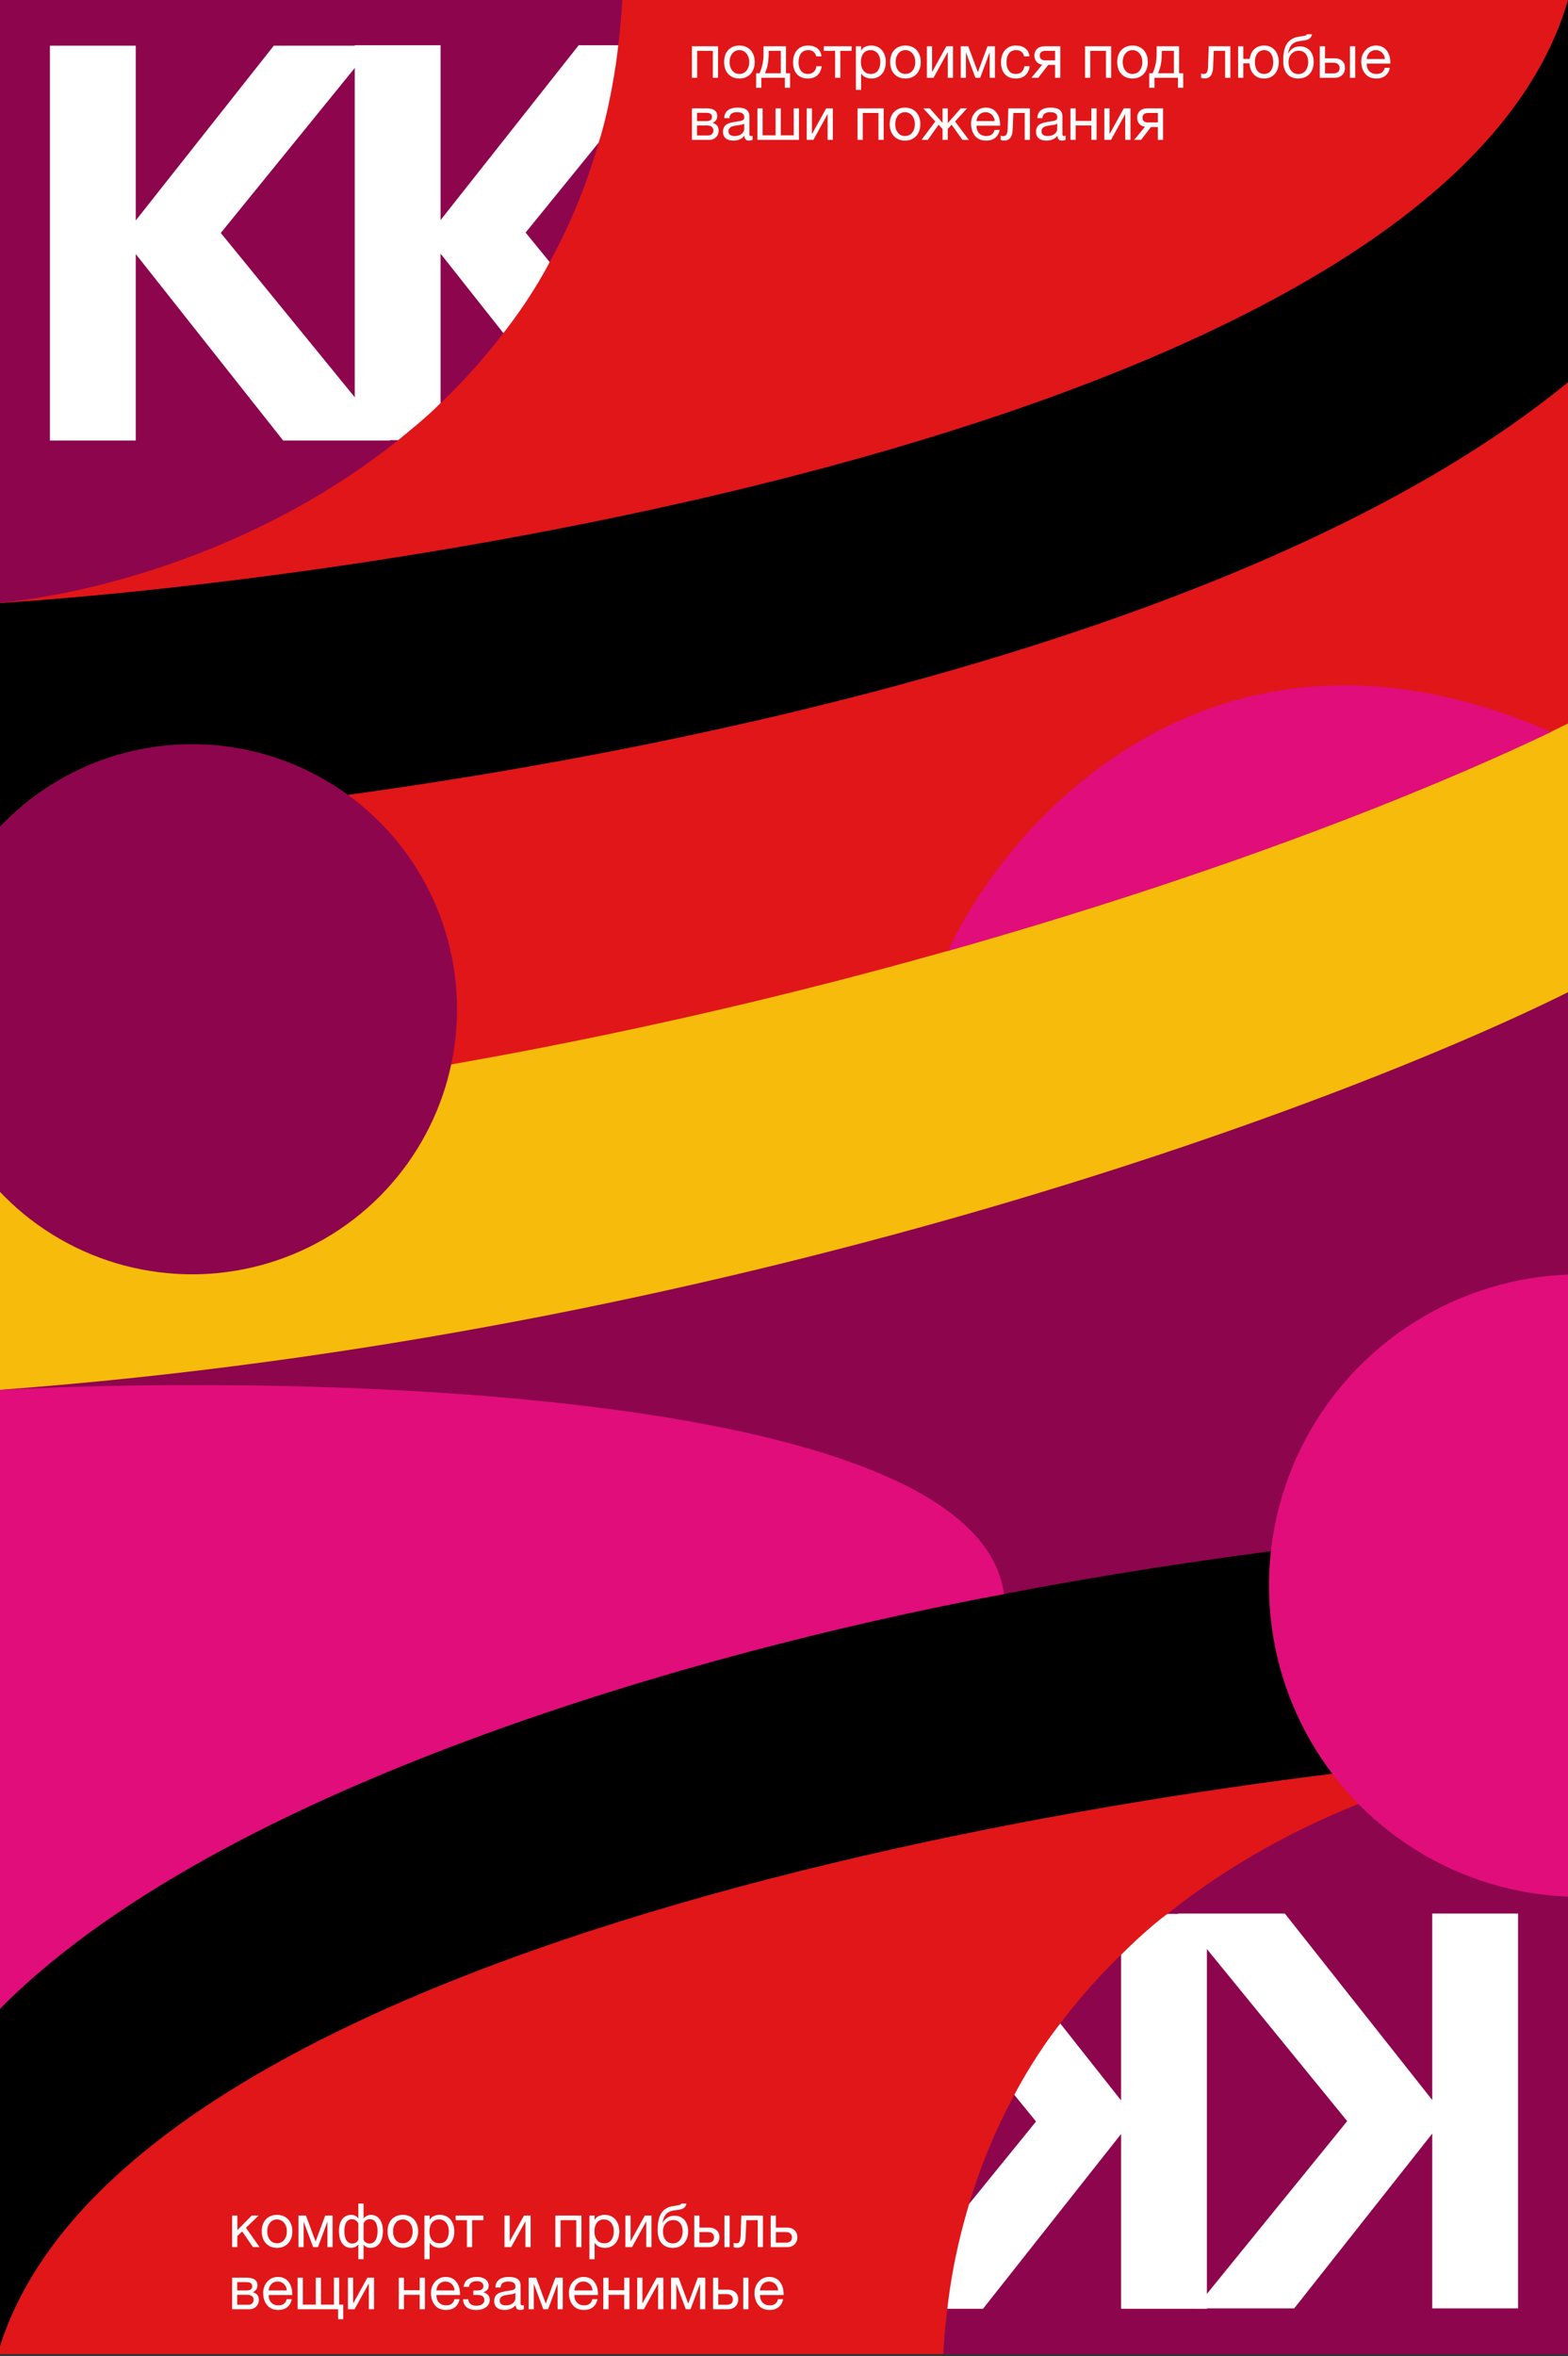 <svg width="480" height="721" viewBox="0 0 480 721" fill="none" xmlns="http://www.w3.org/2000/svg">
<rect x="0" y="0" width="480" height="721" fill="#333333" stroke="none"/>
<g clip-path="url(#clip0_102_23548)">
<rect x="-0.001" width="480" height="720.37" fill="black"/>
<path d="M479.999 0C444.278 123.832 145.115 174.635 -0.001 184.558V0H479.999Z" fill="#E11619"/>
<path d="M-0.747 720.371C34.974 596.538 334.137 545.735 479.253 535.813V720.371H-0.747Z" fill="#E11619"/>
<path d="M190.512 0C182.772 133.656 59.783 178.729 -0.744 184.558V0H190.512Z" fill="#8D054D"/>
<path d="M288.744 720.371C296.484 586.715 419.473 541.642 480 535.813V720.371H288.744Z" fill="#8D054D"/>
<path d="M483.72 113.861C369.115 211.498 113.487 247.814 -0.001 253.767V614.697C97.934 510.809 363.286 471.689 483.72 465.116V113.861Z" fill="#E11619"/>
<path d="M479.999 465.487C177.859 485.729 34.108 573.394 -0.001 614.696V343.069C220.65 326.697 409.673 256.372 479.999 221.395V465.487Z" fill="#F7BB0B"/>
<path d="M479.999 465.487C186.046 487.069 34.108 573.394 -0.001 614.696V425.301C220.65 408.929 409.673 338.604 479.999 303.627V465.487Z" fill="#8D054D"/>
<path d="M307.348 487.813C299.013 425.599 98.976 420.217 -0.001 425.302V614.697C72.632 541.469 235.534 500.836 307.348 487.813Z" fill="#E10D7B"/>
<path d="M290.229 290.977C309.206 250.046 372.685 179.349 474.788 224C445.02 238.14 384.741 264.186 290.229 290.977Z" fill="#E10D7B"/>
<path d="M67.585 71.289L119.409 134.814H86.69L41.553 77.737V134.814H15.283V13.972H41.553V67.468L83.825 13.972H114.154L67.585 71.289Z" fill="white"/>
<path d="M412.414 649.082L360.591 585.556H393.309L438.445 642.633V585.556H464.716L464.716 706.398H438.445L438.445 652.903L396.175 706.398H365.845L412.414 649.082Z" fill="white"/>
<path fill-rule="evenodd" clip-rule="evenodd" d="M310.511 641.053C312.556 637.022 318.138 627.347 324.573 619.211L343.188 642.751V598.175C350.138 591.254 355.719 586.789 357.371 585.673H369.458V706.515H343.188V653.02L300.917 706.515H289.992C291.719 691.347 295.068 679.812 296.673 674.41L317.157 649.199L310.511 641.053Z" fill="white"/>
<path fill-rule="evenodd" clip-rule="evenodd" d="M168.264 80.198C163.721 88.93 158.14 96.744 154.098 101.936L134.869 77.62V123.36C130.233 128 125.023 132.093 121.896 134.698H113.489H108.599V13.855H134.869V67.351L177.14 13.855H189.262C188.651 20.093 186.419 33.861 183.26 43.653L160.9 71.172L168.264 80.198Z" fill="white"/>
<path d="M219.808 23.809H218.222V15.56H213.407V23.809H211.82V14.16H219.808V23.809ZM226.352 13.936C227.323 13.936 228.156 14.154 228.853 14.589C229.562 15.012 230.103 15.61 230.477 16.381C230.85 17.14 231.036 18.011 231.036 18.994C231.036 19.977 230.844 20.854 230.458 21.625C230.072 22.384 229.525 22.975 228.816 23.398C228.106 23.821 227.285 24.032 226.352 24.032C225.419 24.032 224.598 23.827 223.889 23.417C223.192 23.006 222.645 22.421 222.246 21.662C221.861 20.891 221.668 20.002 221.668 18.994C221.668 17.974 221.855 17.084 222.228 16.325C222.613 15.566 223.155 14.981 223.851 14.571C224.561 14.148 225.394 13.936 226.352 13.936ZM223.348 18.994C223.348 19.715 223.472 20.35 223.721 20.897C223.982 21.445 224.337 21.874 224.785 22.185C225.245 22.484 225.767 22.633 226.352 22.633C226.924 22.633 227.441 22.484 227.901 22.185C228.361 21.874 228.716 21.445 228.965 20.897C229.226 20.35 229.357 19.715 229.357 18.994C229.357 18.272 229.226 17.637 228.965 17.09C228.704 16.53 228.343 16.101 227.882 15.802C227.435 15.491 226.918 15.336 226.334 15.336C225.774 15.336 225.264 15.485 224.803 15.784C224.355 16.082 224.001 16.512 223.739 17.071C223.478 17.619 223.348 18.26 223.348 18.994ZM240.604 22.409H241.854V26.869H240.268V23.809H233.064V26.869H231.478V22.409H232.523C232.946 21.439 233.251 20.493 233.437 19.572C233.636 18.639 233.736 17.656 233.736 16.623V14.16H240.604V22.409ZM239.017 15.56H235.303V16.213C235.303 17.183 235.26 18.029 235.173 18.751C235.086 19.46 234.961 20.095 234.8 20.655C234.638 21.215 234.426 21.799 234.165 22.409H239.017V15.56ZM247.326 13.936C248.508 13.936 249.466 14.222 250.2 14.795C250.934 15.354 251.363 16.176 251.488 17.258H249.846C249.721 16.636 249.447 16.163 249.024 15.84C248.614 15.504 248.091 15.336 247.457 15.336C246.486 15.336 245.74 15.665 245.217 16.325C244.707 16.972 244.452 17.899 244.452 19.106C244.452 19.802 244.564 20.418 244.788 20.953C245.012 21.488 245.335 21.905 245.758 22.204C246.194 22.49 246.698 22.633 247.27 22.633C248.029 22.633 248.633 22.428 249.08 22.017C249.541 21.606 249.821 21.028 249.92 20.281H251.544C251.37 21.488 250.916 22.415 250.182 23.062C249.447 23.709 248.483 24.032 247.289 24.032C246.356 24.032 245.547 23.834 244.863 23.435C244.191 23.037 243.675 22.471 243.314 21.737C242.953 20.991 242.773 20.113 242.773 19.106C242.773 18.061 242.953 17.152 243.314 16.381C243.687 15.597 244.216 14.994 244.9 14.571C245.584 14.148 246.393 13.936 247.326 13.936ZM260.691 15.56H257.238V23.809H255.652V15.56H252.199V14.16H260.691V15.56ZM266.716 13.936C267.637 13.936 268.427 14.154 269.087 14.589C269.758 15.012 270.269 15.61 270.617 16.381C270.978 17.14 271.158 18.017 271.158 19.012C271.158 19.995 270.978 20.866 270.617 21.625C270.269 22.384 269.758 22.975 269.087 23.398C268.427 23.821 267.65 24.032 266.754 24.032C266.119 24.032 265.522 23.908 264.962 23.659C264.402 23.398 263.961 23.018 263.637 22.521H263.6V27.504H262.014V14.16H263.6V15.466H263.637C263.886 14.969 264.278 14.589 264.813 14.328C265.348 14.067 265.982 13.936 266.716 13.936ZM263.544 18.975C263.544 19.709 263.662 20.356 263.898 20.916C264.147 21.463 264.496 21.886 264.944 22.185C265.404 22.484 265.951 22.633 266.586 22.633C267.195 22.633 267.712 22.49 268.135 22.204C268.57 21.905 268.9 21.476 269.124 20.916C269.36 20.356 269.478 19.684 269.478 18.9C269.478 18.216 269.354 17.606 269.105 17.071C268.869 16.524 268.52 16.101 268.06 15.802C267.612 15.491 267.083 15.336 266.474 15.336C265.852 15.336 265.317 15.491 264.869 15.802C264.433 16.113 264.104 16.543 263.88 17.09C263.656 17.637 263.544 18.266 263.544 18.975ZM277.182 13.936C278.152 13.936 278.986 14.154 279.683 14.589C280.392 15.012 280.933 15.61 281.306 16.381C281.68 17.14 281.866 18.011 281.866 18.994C281.866 19.977 281.673 20.854 281.288 21.625C280.902 22.384 280.354 22.975 279.645 23.398C278.936 23.821 278.115 24.032 277.182 24.032C276.249 24.032 275.428 23.827 274.718 23.417C274.022 23.006 273.474 22.421 273.076 21.662C272.69 20.891 272.498 20.002 272.498 18.994C272.498 17.974 272.684 17.084 273.057 16.325C273.443 15.566 273.984 14.981 274.681 14.571C275.39 14.148 276.224 13.936 277.182 13.936ZM274.177 18.994C274.177 19.715 274.302 20.35 274.55 20.897C274.812 21.445 275.166 21.874 275.614 22.185C276.075 22.484 276.597 22.633 277.182 22.633C277.754 22.633 278.27 22.484 278.731 22.185C279.191 21.874 279.546 21.445 279.795 20.897C280.056 20.35 280.187 19.715 280.187 18.994C280.187 18.272 280.056 17.637 279.795 17.09C279.533 16.53 279.173 16.101 278.712 15.802C278.264 15.491 277.748 15.336 277.163 15.336C276.603 15.336 276.093 15.485 275.633 15.784C275.185 16.082 274.83 16.512 274.569 17.071C274.308 17.619 274.177 18.26 274.177 18.994ZM285.323 21.998H285.36L289.69 14.16H291.724V23.809H290.138V15.97H290.1L285.771 23.809H283.736V14.16H285.323V21.998ZM299.332 22.036H299.369L302.299 14.16H304.558V23.809H302.971V16.157H302.915L300.06 23.809H298.604L295.749 16.157H295.693V23.809H294.107V14.16H296.402L299.332 22.036ZM310.986 13.936C312.168 13.936 313.126 14.222 313.86 14.795C314.594 15.354 315.024 16.176 315.148 17.258H313.506C313.381 16.636 313.108 16.163 312.685 15.84C312.274 15.504 311.751 15.336 311.117 15.336C310.146 15.336 309.4 15.665 308.877 16.325C308.367 16.972 308.112 17.899 308.112 19.106C308.112 19.802 308.224 20.418 308.448 20.953C308.672 21.488 308.996 21.905 309.419 22.204C309.854 22.49 310.358 22.633 310.93 22.633C311.689 22.633 312.293 22.428 312.741 22.017C313.201 21.606 313.481 21.028 313.58 20.281H315.204C315.03 21.488 314.576 22.415 313.842 23.062C313.108 23.709 312.143 24.032 310.949 24.032C310.016 24.032 309.207 23.834 308.523 23.435C307.851 23.037 307.335 22.471 306.974 21.737C306.613 20.991 306.433 20.113 306.433 19.106C306.433 18.061 306.613 17.152 306.974 16.381C307.347 15.597 307.876 14.994 308.56 14.571C309.244 14.148 310.053 13.936 310.986 13.936ZM324.575 23.809H322.988V19.871H320.879L317.837 23.809H315.729L319.032 19.815C318.298 19.69 317.719 19.379 317.296 18.882C316.873 18.384 316.662 17.762 316.662 17.015C316.662 16.431 316.786 15.927 317.035 15.504C317.296 15.068 317.657 14.739 318.117 14.515C318.59 14.278 319.144 14.16 319.778 14.16H324.575V23.809ZM318.285 17.015C318.285 17.488 318.428 17.849 318.715 18.098C319.013 18.347 319.436 18.471 319.984 18.471H322.988V15.56H319.909C319.424 15.56 319.032 15.684 318.733 15.933C318.435 16.182 318.285 16.543 318.285 17.015ZM340.148 23.809H338.562V15.56H333.747V23.809H332.16V14.16H340.148V23.809ZM346.692 13.936C347.663 13.936 348.496 14.154 349.193 14.589C349.902 15.012 350.443 15.61 350.817 16.381C351.19 17.14 351.377 18.011 351.377 18.994C351.377 19.977 351.184 20.854 350.798 21.625C350.412 22.384 349.865 22.975 349.156 23.398C348.447 23.821 347.625 24.032 346.692 24.032C345.759 24.032 344.938 23.827 344.229 23.417C343.532 23.006 342.985 22.421 342.587 21.662C342.201 20.891 342.008 20.002 342.008 18.994C342.008 17.974 342.195 17.084 342.568 16.325C342.954 15.566 343.495 14.981 344.191 14.571C344.901 14.148 345.734 13.936 346.692 13.936ZM343.688 18.994C343.688 19.715 343.812 20.35 344.061 20.897C344.322 21.445 344.677 21.874 345.125 22.185C345.585 22.484 346.107 22.633 346.692 22.633C347.265 22.633 347.781 22.484 348.241 22.185C348.702 21.874 349.056 21.445 349.305 20.897C349.566 20.35 349.697 19.715 349.697 18.994C349.697 18.272 349.566 17.637 349.305 17.09C349.044 16.53 348.683 16.101 348.223 15.802C347.775 15.491 347.258 15.336 346.674 15.336C346.114 15.336 345.604 15.485 345.143 15.784C344.695 16.082 344.341 16.512 344.08 17.071C343.818 17.619 343.688 18.26 343.688 18.994ZM360.944 22.409H362.194V26.869H360.608V23.809H353.404V26.869H351.818V22.409H352.863C353.286 21.439 353.591 20.493 353.777 19.572C353.976 18.639 354.076 17.656 354.076 16.623V14.16H360.944V22.409ZM359.357 15.56H355.644V16.213C355.644 17.183 355.6 18.029 355.513 18.751C355.426 19.46 355.301 20.095 355.14 20.655C354.978 21.215 354.766 21.799 354.505 22.409H359.357V15.56ZM376.63 23.809H375.044V15.56H371.554L371.349 20.655C371.311 21.762 371.069 22.602 370.621 23.174C370.185 23.734 369.57 24.014 368.773 24.014C368.574 24.014 368.388 23.995 368.213 23.958C368.052 23.933 367.871 23.883 367.672 23.809V22.502C367.933 22.602 368.201 22.651 368.475 22.651C368.773 22.651 369.016 22.583 369.203 22.446C369.389 22.297 369.532 22.061 369.632 21.737C369.731 21.401 369.793 20.959 369.818 20.412L370.024 14.16H376.63V23.809ZM386.967 13.936C387.888 13.936 388.684 14.148 389.356 14.571C390.028 14.994 390.544 15.591 390.905 16.362C391.266 17.121 391.446 17.998 391.446 18.994C391.446 19.989 391.26 20.872 390.886 21.644C390.526 22.403 390.003 22.994 389.319 23.417C388.647 23.827 387.863 24.032 386.967 24.032C386.121 24.032 385.375 23.852 384.728 23.491C384.081 23.118 383.564 22.583 383.179 21.886C382.793 21.19 382.569 20.356 382.507 19.386H380.603V23.809H379.017V14.16H380.603V18.023H382.563C382.675 17.177 382.924 16.449 383.309 15.84C383.695 15.23 384.199 14.764 384.821 14.44C385.443 14.104 386.159 13.936 386.967 13.936ZM384.149 18.994C384.149 19.728 384.261 20.369 384.485 20.916C384.709 21.463 385.033 21.886 385.456 22.185C385.891 22.484 386.395 22.633 386.967 22.633C387.54 22.633 388.037 22.49 388.46 22.204C388.883 21.905 389.207 21.482 389.431 20.935C389.655 20.387 389.767 19.74 389.767 18.994C389.767 18.235 389.648 17.582 389.412 17.034C389.188 16.474 388.865 16.051 388.442 15.765C388.019 15.479 387.521 15.336 386.949 15.336C386.401 15.336 385.916 15.485 385.493 15.784C385.07 16.07 384.74 16.493 384.504 17.053C384.267 17.6 384.149 18.247 384.149 18.994ZM401.629 10.484C401.517 11.081 401.243 11.535 400.808 11.846C400.347 12.169 399.526 12.387 398.344 12.499C397.15 12.611 396.236 12.947 395.601 13.507C394.979 14.079 394.537 15.031 394.276 16.362H394.332C394.718 15.665 395.222 15.13 395.844 14.757C396.478 14.384 397.187 14.197 397.971 14.197C398.805 14.197 399.539 14.39 400.173 14.776C400.808 15.162 401.293 15.715 401.629 16.437C401.977 17.159 402.152 18.005 402.152 18.975C402.152 19.983 401.952 20.872 401.554 21.644C401.169 22.403 400.621 22.994 399.912 23.417C399.203 23.827 398.394 24.032 397.486 24.032C396.503 24.032 395.663 23.827 394.966 23.417C394.27 22.994 393.735 22.378 393.362 21.569C393.001 20.76 392.82 19.777 392.82 18.62C392.82 16.207 393.212 14.44 393.996 13.32C394.78 12.188 395.949 11.498 397.505 11.249L398.811 11.043C399.122 10.994 399.352 10.95 399.501 10.913C399.663 10.876 399.781 10.826 399.856 10.764C399.931 10.701 399.993 10.608 400.043 10.484H401.629ZM394.444 19.031C394.444 19.74 394.568 20.375 394.817 20.935C395.066 21.482 395.421 21.911 395.881 22.222C396.354 22.521 396.895 22.67 397.505 22.67C398.077 22.67 398.587 22.515 399.035 22.204C399.483 21.893 399.831 21.463 400.08 20.916C400.341 20.356 400.472 19.721 400.472 19.012C400.472 18.316 400.36 17.706 400.136 17.183C399.912 16.661 399.582 16.256 399.147 15.97C398.711 15.672 398.189 15.523 397.579 15.523C396.982 15.523 396.441 15.672 395.956 15.97C395.483 16.256 395.11 16.667 394.836 17.202C394.575 17.725 394.444 18.334 394.444 19.031ZM405.608 17.837H408.576C409.198 17.837 409.745 17.955 410.218 18.191C410.703 18.428 411.076 18.77 411.338 19.218C411.599 19.666 411.729 20.188 411.729 20.785C411.729 21.383 411.593 21.911 411.319 22.372C411.058 22.832 410.691 23.186 410.218 23.435C409.745 23.684 409.222 23.809 408.65 23.809H404.022V14.16H405.608V17.837ZM414.846 23.809H413.26V14.16H414.846V23.809ZM408.221 22.446C408.818 22.446 409.278 22.309 409.602 22.036C409.925 21.762 410.087 21.358 410.087 20.823C410.087 20.312 409.919 19.914 409.583 19.628C409.26 19.342 408.812 19.199 408.24 19.199H405.608V22.446H408.221ZM421.247 13.936C422.628 13.936 423.705 14.434 424.476 15.429C425.235 16.412 425.614 17.694 425.614 19.274V19.46H418.392V19.572C418.392 20.182 418.51 20.717 418.747 21.177C418.996 21.637 419.344 21.998 419.792 22.26C420.252 22.508 420.787 22.633 421.397 22.633C422.093 22.633 422.647 22.471 423.058 22.148C423.481 21.824 423.761 21.358 423.898 20.748H425.465C425.254 21.805 424.787 22.62 424.065 23.193C423.356 23.753 422.448 24.032 421.341 24.032C420.333 24.032 419.481 23.809 418.784 23.361C418.112 22.913 417.596 22.285 417.235 21.476C416.887 20.667 416.712 19.815 416.712 18.919C416.712 17.488 417.135 16.306 417.982 15.373C418.84 14.415 419.929 13.936 421.247 13.936ZM423.935 18.061C423.91 17.55 423.773 17.09 423.524 16.68C423.275 16.256 422.94 15.927 422.517 15.69C422.106 15.454 421.646 15.336 421.135 15.336C420.638 15.336 420.19 15.448 419.792 15.672C419.394 15.896 419.07 16.219 418.821 16.642C418.573 17.053 418.429 17.526 418.392 18.061H423.935ZM216.374 33.16C217.407 33.16 218.197 33.359 218.744 33.757C219.292 34.143 219.565 34.728 219.565 35.512C219.565 36.47 219.099 37.166 218.166 37.602V37.62C219.385 37.944 219.995 38.728 219.995 39.972C219.995 40.532 219.864 41.029 219.603 41.465C219.341 41.888 218.993 42.218 218.558 42.454C218.122 42.69 217.649 42.809 217.139 42.809H211.82V33.16H216.374ZM216.299 37.061C217.407 37.061 217.96 36.631 217.96 35.773C217.96 34.939 217.394 34.523 216.262 34.523H213.369V37.061H216.299ZM216.822 41.446C217.282 41.446 217.656 41.309 217.942 41.036C218.24 40.762 218.39 40.395 218.39 39.935C218.39 39.449 218.222 39.076 217.886 38.815C217.55 38.541 217.102 38.404 216.542 38.404H213.369V41.446H216.822ZM225.801 32.936C227.095 32.936 228.015 33.166 228.563 33.627C229.123 34.075 229.402 34.709 229.402 35.53V41.092C229.402 41.453 229.57 41.633 229.906 41.633C230.068 41.633 230.23 41.602 230.392 41.539V42.771C230.081 42.946 229.701 43.032 229.253 43.032C228.818 43.032 228.482 42.908 228.245 42.659C228.021 42.41 227.909 42.037 227.909 41.539C227.063 42.535 225.931 43.032 224.513 43.032C223.518 43.032 222.734 42.796 222.161 42.323C221.602 41.851 221.322 41.185 221.322 40.327C221.322 39.456 221.602 38.771 222.161 38.274C222.684 37.764 223.984 37.378 226.062 37.117C226.522 37.067 226.877 36.992 227.126 36.893C227.387 36.793 227.567 36.669 227.667 36.519C227.779 36.358 227.835 36.158 227.835 35.922C227.835 35.387 227.661 34.989 227.312 34.728C226.964 34.467 226.423 34.336 225.689 34.336C224.905 34.336 224.314 34.485 223.916 34.784C223.53 35.082 223.318 35.543 223.281 36.165H221.695C221.745 35.095 222.118 34.292 222.815 33.757C223.524 33.21 224.519 32.936 225.801 32.936ZM223.001 40.215C223.001 40.662 223.163 41.011 223.486 41.26C223.822 41.508 224.283 41.633 224.867 41.633C225.452 41.633 225.969 41.533 226.416 41.334C226.864 41.123 227.207 40.855 227.443 40.532C227.692 40.196 227.816 39.847 227.816 39.487V37.826C227.692 37.913 227.524 37.994 227.312 38.068C227.113 38.143 226.908 38.193 226.696 38.218L225.073 38.46C224.364 38.56 223.841 38.753 223.505 39.039C223.169 39.325 223.001 39.717 223.001 40.215ZM233.454 41.409H237.429V33.16H239.016V41.409H242.991V33.16H244.577V42.809H231.868V33.16H233.454V41.409ZM248.545 40.998H248.582L252.912 33.16H254.946V42.809H253.36V34.97H253.322L248.992 42.809H246.958V33.16H248.545V40.998ZM270.51 42.809H268.924V34.56H264.109V42.809H262.522V33.16H270.51V42.809ZM277.054 32.936C278.025 32.936 278.858 33.154 279.555 33.589C280.264 34.012 280.805 34.61 281.179 35.381C281.552 36.14 281.739 37.011 281.739 37.994C281.739 38.977 281.546 39.854 281.16 40.625C280.774 41.384 280.227 41.975 279.518 42.398C278.809 42.821 277.987 43.032 277.054 43.032C276.121 43.032 275.3 42.827 274.591 42.417C273.894 42.006 273.347 41.421 272.949 40.662C272.563 39.891 272.37 39.002 272.37 37.994C272.37 36.974 272.557 36.084 272.93 35.325C273.316 34.566 273.857 33.981 274.554 33.571C275.263 33.148 276.096 32.936 277.054 32.936ZM274.05 37.994C274.05 38.715 274.174 39.35 274.423 39.897C274.684 40.445 275.039 40.874 275.487 41.185C275.947 41.484 276.47 41.633 277.054 41.633C277.627 41.633 278.143 41.484 278.603 41.185C279.064 40.874 279.418 40.445 279.667 39.897C279.928 39.35 280.059 38.715 280.059 37.994C280.059 37.272 279.928 36.638 279.667 36.09C279.406 35.53 279.045 35.101 278.585 34.802C278.137 34.491 277.62 34.336 277.036 34.336C276.476 34.336 275.966 34.485 275.505 34.784C275.057 35.082 274.703 35.512 274.442 36.071C274.18 36.619 274.05 37.26 274.05 37.994ZM288.506 37.546H288.544V33.16H290.13V37.639H290.167L294.124 33.16H296.046L292.369 37.172L296.587 42.809H294.628L291.324 38.18L290.13 39.431V42.809H288.544V39.468L287.312 38.18L284.027 42.809H282.086L286.323 37.172L282.628 33.16H284.625L288.506 37.546ZM301.8 32.936C303.181 32.936 304.258 33.434 305.029 34.429C305.788 35.412 306.167 36.694 306.167 38.274V38.46H298.945V38.572C298.945 39.182 299.063 39.717 299.3 40.177C299.548 40.638 299.897 40.998 300.345 41.26C300.805 41.508 301.34 41.633 301.95 41.633C302.646 41.633 303.2 41.471 303.611 41.148C304.034 40.824 304.314 40.358 304.45 39.748H306.018C305.807 40.806 305.34 41.62 304.618 42.193C303.909 42.753 303.001 43.032 301.894 43.032C300.886 43.032 300.034 42.809 299.337 42.361C298.665 41.913 298.149 41.285 297.788 40.476C297.44 39.667 297.265 38.815 297.265 37.919C297.265 36.488 297.688 35.306 298.534 34.373C299.393 33.415 300.482 32.936 301.8 32.936ZM304.488 37.061C304.463 36.55 304.326 36.09 304.077 35.679C303.828 35.257 303.492 34.927 303.069 34.69C302.659 34.454 302.199 34.336 301.688 34.336C301.191 34.336 300.743 34.448 300.345 34.672C299.947 34.896 299.623 35.219 299.374 35.642C299.125 36.053 298.982 36.526 298.945 37.061H304.488ZM315.285 42.809H313.698V34.56H310.208L310.003 39.655C309.966 40.762 309.723 41.602 309.275 42.174C308.84 42.734 308.224 43.014 307.428 43.014C307.229 43.014 307.042 42.995 306.868 42.958C306.706 42.933 306.526 42.883 306.327 42.809V41.502C306.588 41.602 306.855 41.651 307.129 41.651C307.428 41.651 307.67 41.583 307.857 41.446C308.044 41.297 308.187 41.06 308.286 40.737C308.386 40.401 308.448 39.959 308.473 39.412L308.678 33.16H315.285V42.809ZM321.628 32.936C322.922 32.936 323.843 33.166 324.39 33.627C324.95 34.075 325.23 34.709 325.23 35.53V41.092C325.23 41.453 325.398 41.633 325.734 41.633C325.895 41.633 326.057 41.602 326.219 41.539V42.771C325.908 42.946 325.528 43.032 325.081 43.032C324.645 43.032 324.309 42.908 324.073 42.659C323.849 42.41 323.737 42.037 323.737 41.539C322.891 42.535 321.759 43.032 320.34 43.032C319.345 43.032 318.561 42.796 317.989 42.323C317.429 41.851 317.149 41.185 317.149 40.327C317.149 39.456 317.429 38.771 317.989 38.274C318.511 37.764 319.811 37.378 321.889 37.117C322.35 37.067 322.704 36.992 322.953 36.893C323.214 36.793 323.395 36.669 323.494 36.519C323.606 36.358 323.662 36.158 323.662 35.922C323.662 35.387 323.488 34.989 323.14 34.728C322.791 34.467 322.25 34.336 321.516 34.336C320.732 34.336 320.141 34.485 319.743 34.784C319.357 35.082 319.146 35.543 319.109 36.165H317.522C317.572 35.095 317.945 34.292 318.642 33.757C319.351 33.21 320.346 32.936 321.628 32.936ZM318.829 40.215C318.829 40.662 318.99 41.011 319.314 41.26C319.65 41.508 320.11 41.633 320.695 41.633C321.28 41.633 321.796 41.533 322.244 41.334C322.692 41.123 323.034 40.855 323.27 40.532C323.519 40.196 323.644 39.847 323.644 39.487V37.826C323.519 37.913 323.351 37.994 323.14 38.068C322.941 38.143 322.735 38.193 322.524 38.218L320.9 38.46C320.191 38.56 319.668 38.753 319.332 39.039C318.997 39.325 318.829 39.717 318.829 40.215ZM329.282 37.005H334.097V33.16H335.683V42.809H334.097V38.404H329.282V42.809H327.695V33.16H329.282V37.005ZM339.652 40.998H339.689L344.019 33.16H346.053V42.809H344.467V34.97H344.429L340.1 42.809H338.065V33.16H339.652V40.998ZM356.031 42.809H354.445V38.871H352.336L349.294 42.809H347.185L350.488 38.815C349.754 38.69 349.176 38.379 348.753 37.882C348.33 37.384 348.118 36.762 348.118 36.016C348.118 35.431 348.243 34.927 348.491 34.504C348.753 34.068 349.113 33.739 349.574 33.515C350.047 33.278 350.6 33.16 351.235 33.16H356.031V42.809ZM349.742 36.016C349.742 36.488 349.885 36.849 350.171 37.098C350.47 37.347 350.893 37.471 351.44 37.471H354.445V34.56H351.365C350.88 34.56 350.488 34.684 350.19 34.933C349.891 35.182 349.742 35.543 349.742 36.016Z" fill="white"/>
<path d="M72.651 682.455L77.055 677.995H79.183L75.282 681.709L79.463 687.644H77.447L74.144 682.866H74.125L72.651 684.247V687.644H71.064V677.995H72.651V682.455ZM84.813 677.771C85.783 677.771 86.617 677.989 87.313 678.424C88.023 678.847 88.564 679.445 88.937 680.216C89.31 680.975 89.497 681.846 89.497 682.829C89.497 683.812 89.304 684.689 88.918 685.46C88.533 686.219 87.985 686.81 87.276 687.233C86.567 687.656 85.746 687.868 84.813 687.868C83.879 687.868 83.058 687.662 82.349 687.252C81.652 686.841 81.105 686.256 80.707 685.497C80.321 684.726 80.128 683.836 80.128 682.829C80.128 681.808 80.315 680.919 80.688 680.16C81.074 679.401 81.615 678.816 82.312 678.406C83.021 677.983 83.855 677.771 84.813 677.771ZM81.808 682.829C81.808 683.55 81.932 684.185 82.181 684.732C82.442 685.28 82.797 685.709 83.245 686.02C83.705 686.319 84.228 686.468 84.813 686.468C85.385 686.468 85.901 686.319 86.362 686.02C86.822 685.709 87.177 685.28 87.425 684.732C87.687 684.185 87.817 683.55 87.817 682.829C87.817 682.107 87.687 681.473 87.425 680.925C87.164 680.365 86.803 679.936 86.343 679.637C85.895 679.326 85.379 679.171 84.794 679.171C84.234 679.171 83.724 679.32 83.264 679.619C82.816 679.917 82.461 680.347 82.2 680.906C81.939 681.454 81.808 682.095 81.808 682.829ZM96.593 685.871H96.63L99.56 677.995H101.818V687.644H100.232V679.992H100.176L97.321 687.644H95.865L93.01 679.992H92.954V687.644H91.367V677.995H93.663L96.593 685.871ZM111.289 678.816H111.345C111.967 678.119 112.714 677.771 113.584 677.771C114.319 677.771 114.959 677.976 115.507 678.387C116.054 678.785 116.477 679.357 116.776 680.104C117.074 680.838 117.224 681.696 117.224 682.679C117.224 683.762 117.068 684.695 116.757 685.479C116.458 686.25 116.017 686.841 115.432 687.252C114.86 687.662 114.169 687.868 113.361 687.868C112.975 687.868 112.602 687.787 112.241 687.625C111.88 687.463 111.575 687.227 111.326 686.916H111.289V691.339H109.703V686.878H109.665C109.081 687.538 108.347 687.868 107.463 687.868C106.692 687.868 106.026 687.656 105.466 687.233C104.919 686.81 104.496 686.213 104.197 685.441C103.911 684.658 103.768 683.737 103.768 682.679C103.768 681.672 103.917 680.801 104.216 680.067C104.527 679.32 104.962 678.754 105.522 678.368C106.095 677.97 106.76 677.771 107.519 677.771C107.979 677.771 108.39 677.864 108.751 678.051C109.124 678.238 109.423 678.493 109.647 678.816H109.703V674.319H111.289V678.816ZM105.41 682.717C105.41 683.924 105.616 684.863 106.026 685.535C106.449 686.207 107.053 686.542 107.836 686.542C108.21 686.542 108.533 686.468 108.807 686.319C109.093 686.169 109.311 685.995 109.46 685.796C109.622 685.597 109.703 685.429 109.703 685.292V680.44C109.516 680.004 109.249 679.675 108.9 679.451C108.564 679.214 108.172 679.096 107.724 679.096C106.99 679.096 106.418 679.407 106.007 680.029C105.609 680.651 105.41 681.547 105.41 682.717ZM111.289 685.292C111.376 685.665 111.594 685.97 111.942 686.207C112.291 686.43 112.695 686.542 113.155 686.542C113.939 686.542 114.536 686.207 114.947 685.535C115.37 684.85 115.581 683.911 115.581 682.717C115.581 681.535 115.376 680.639 114.965 680.029C114.567 679.407 113.989 679.096 113.23 679.096C112.782 679.096 112.39 679.208 112.054 679.432C111.718 679.644 111.463 679.973 111.289 680.421V685.292ZM123.322 677.771C124.293 677.771 125.126 677.989 125.823 678.424C126.532 678.847 127.073 679.445 127.447 680.216C127.82 680.975 128.006 681.846 128.006 682.829C128.006 683.812 127.814 684.689 127.428 685.46C127.042 686.219 126.495 686.81 125.786 687.233C125.076 687.656 124.255 687.868 123.322 687.868C122.389 687.868 121.568 687.662 120.859 687.252C120.162 686.841 119.615 686.256 119.216 685.497C118.831 684.726 118.638 683.836 118.638 682.829C118.638 681.808 118.825 680.919 119.198 680.16C119.583 679.401 120.125 678.816 120.821 678.406C121.531 677.983 122.364 677.771 123.322 677.771ZM120.318 682.829C120.318 683.55 120.442 684.185 120.691 684.732C120.952 685.28 121.307 685.709 121.755 686.02C122.215 686.319 122.737 686.468 123.322 686.468C123.894 686.468 124.411 686.319 124.871 686.02C125.332 685.709 125.686 685.28 125.935 684.732C126.196 684.185 126.327 683.55 126.327 682.829C126.327 682.107 126.196 681.473 125.935 680.925C125.674 680.365 125.313 679.936 124.853 679.637C124.405 679.326 123.888 679.171 123.304 679.171C122.744 679.171 122.234 679.32 121.773 679.619C121.325 679.917 120.971 680.347 120.709 680.906C120.448 681.454 120.318 682.095 120.318 682.829ZM134.636 677.771C135.556 677.771 136.346 677.989 137.006 678.424C137.678 678.847 138.188 679.445 138.536 680.216C138.897 680.975 139.077 681.852 139.077 682.847C139.077 683.83 138.897 684.701 138.536 685.46C138.188 686.219 137.678 686.81 137.006 687.233C136.346 687.656 135.569 687.868 134.673 687.868C134.039 687.868 133.441 687.743 132.881 687.494C132.322 687.233 131.88 686.854 131.556 686.356H131.519V691.339H129.933V677.995H131.519V679.301H131.556C131.805 678.804 132.197 678.424 132.732 678.163C133.267 677.902 133.902 677.771 134.636 677.771ZM131.463 682.81C131.463 683.544 131.581 684.191 131.818 684.751C132.067 685.298 132.415 685.721 132.863 686.02C133.323 686.319 133.871 686.468 134.505 686.468C135.115 686.468 135.631 686.325 136.054 686.039C136.49 685.74 136.819 685.311 137.043 684.751C137.28 684.191 137.398 683.519 137.398 682.735C137.398 682.051 137.273 681.441 137.025 680.906C136.788 680.359 136.44 679.936 135.979 679.637C135.532 679.326 135.003 679.171 134.393 679.171C133.771 679.171 133.236 679.326 132.788 679.637C132.353 679.948 132.023 680.378 131.799 680.925C131.575 681.473 131.463 682.101 131.463 682.81ZM147.983 679.395H144.53V687.644H142.944V679.395H139.492V677.995H147.983V679.395ZM156.03 685.833H156.068L160.397 677.995H162.432V687.644H160.845V679.805H160.808L156.478 687.644H154.444V677.995H156.03V685.833ZM177.996 687.644H176.41V679.395H171.595V687.644H170.008V677.995H177.996V687.644ZM185.137 677.771C186.058 677.771 186.848 677.989 187.507 678.424C188.179 678.847 188.689 679.445 189.038 680.216C189.399 680.975 189.579 681.852 189.579 682.847C189.579 683.83 189.399 684.701 189.038 685.46C188.689 686.219 188.179 686.81 187.507 687.233C186.848 687.656 186.07 687.868 185.175 687.868C184.54 687.868 183.943 687.743 183.383 687.494C182.823 687.233 182.382 686.854 182.058 686.356H182.021V691.339H180.434V677.995H182.021V679.301H182.058C182.307 678.804 182.699 678.424 183.234 678.163C183.769 677.902 184.403 677.771 185.137 677.771ZM181.965 682.81C181.965 683.544 182.083 684.191 182.319 684.751C182.568 685.298 182.917 685.721 183.364 686.02C183.825 686.319 184.372 686.468 185.007 686.468C185.616 686.468 186.133 686.325 186.556 686.039C186.991 685.74 187.321 685.311 187.545 684.751C187.781 684.191 187.899 683.519 187.899 682.735C187.899 682.051 187.775 681.441 187.526 680.906C187.29 680.359 186.941 679.936 186.481 679.637C186.033 679.326 185.504 679.171 184.895 679.171C184.273 679.171 183.738 679.326 183.29 679.637C182.854 679.948 182.525 680.378 182.301 680.925C182.077 681.473 181.965 682.101 181.965 682.81ZM193.027 685.833H193.065L197.394 677.995H199.429V687.644H197.842V679.805H197.805L193.475 687.644H191.441V677.995H193.027V685.833ZM210.135 674.319C210.023 674.916 209.749 675.37 209.313 675.681C208.853 676.004 208.032 676.222 206.85 676.334C205.656 676.446 204.741 676.782 204.107 677.342C203.484 677.914 203.043 678.866 202.782 680.197H202.838C203.223 679.501 203.727 678.966 204.349 678.592C204.984 678.219 205.693 678.032 206.477 678.032C207.31 678.032 208.044 678.225 208.679 678.611C209.313 678.997 209.799 679.55 210.135 680.272C210.483 680.993 210.657 681.84 210.657 682.81C210.657 683.818 210.458 684.707 210.06 685.479C209.674 686.238 209.127 686.829 208.418 687.252C207.708 687.662 206.9 687.868 205.991 687.868C205.009 687.868 204.169 687.662 203.472 687.252C202.775 686.829 202.24 686.213 201.867 685.404C201.506 684.595 201.326 683.612 201.326 682.455C201.326 680.042 201.718 678.275 202.502 677.155C203.285 676.023 204.455 675.333 206.01 675.084L207.317 674.878C207.628 674.829 207.858 674.785 208.007 674.748C208.169 674.71 208.287 674.661 208.362 674.598C208.436 674.536 208.498 674.443 208.548 674.319H210.135ZM202.95 682.866C202.95 683.575 203.074 684.21 203.323 684.77C203.572 685.317 203.926 685.746 204.387 686.057C204.859 686.356 205.401 686.505 206.01 686.505C206.582 686.505 207.093 686.35 207.54 686.039C207.988 685.728 208.337 685.298 208.586 684.751C208.847 684.191 208.977 683.556 208.977 682.847C208.977 682.151 208.866 681.541 208.642 681.018C208.418 680.496 208.088 680.091 207.652 679.805C207.217 679.507 206.694 679.357 206.085 679.357C205.488 679.357 204.946 679.507 204.461 679.805C203.988 680.091 203.615 680.502 203.341 681.037C203.08 681.56 202.95 682.169 202.95 682.866ZM214.114 681.672H217.081C217.703 681.672 218.251 681.79 218.723 682.026C219.209 682.263 219.582 682.605 219.843 683.053C220.104 683.5 220.235 684.023 220.235 684.62C220.235 685.217 220.098 685.746 219.824 686.207C219.563 686.667 219.196 687.021 218.723 687.27C218.251 687.519 217.728 687.644 217.156 687.644H212.527V677.995H214.114V681.672ZM223.352 687.644H221.765V677.995H223.352V687.644ZM216.726 686.281C217.324 686.281 217.784 686.144 218.108 685.871C218.431 685.597 218.593 685.193 218.593 684.658C218.593 684.147 218.425 683.749 218.089 683.463C217.765 683.177 217.317 683.034 216.745 683.034H214.114V686.281H216.726ZM233.542 687.644H231.955V679.395H228.465L228.26 684.49C228.223 685.597 227.98 686.437 227.532 687.009C227.097 687.569 226.481 687.849 225.685 687.849C225.486 687.849 225.299 687.83 225.125 687.793C224.963 687.768 224.783 687.718 224.584 687.644V686.337C224.845 686.437 225.112 686.486 225.386 686.486C225.685 686.486 225.927 686.418 226.114 686.281C226.3 686.132 226.444 685.896 226.543 685.572C226.643 685.236 226.705 684.794 226.73 684.247L226.935 677.995H233.542V687.644ZM237.515 681.672H240.93C241.552 681.672 242.099 681.79 242.572 682.026C243.057 682.263 243.431 682.605 243.692 683.053C243.953 683.5 244.084 684.023 244.084 684.62C244.084 685.217 243.953 685.746 243.692 686.207C243.431 686.654 243.064 687.009 242.591 687.27C242.118 687.519 241.583 687.644 240.986 687.644H235.928V677.995H237.515V681.672ZM240.557 686.281C241.166 686.281 241.633 686.151 241.956 685.889C242.28 685.616 242.442 685.205 242.442 684.658C242.442 684.135 242.274 683.737 241.938 683.463C241.602 683.177 241.148 683.034 240.575 683.034H237.515V686.281H240.557ZM75.618 696.995C76.651 696.995 77.441 697.194 77.988 697.592C78.536 697.978 78.809 698.563 78.809 699.347C78.809 700.305 78.343 701.001 77.41 701.437V701.455C78.629 701.779 79.239 702.563 79.239 703.807C79.239 704.367 79.108 704.864 78.847 705.3C78.585 705.723 78.237 706.053 77.802 706.289C77.366 706.525 76.893 706.644 76.383 706.644H71.064V696.995H75.618ZM75.543 700.896C76.651 700.896 77.204 700.466 77.204 699.608C77.204 698.774 76.638 698.357 75.506 698.357H72.614V700.896H75.543ZM76.066 705.281C76.526 705.281 76.9 705.144 77.186 704.871C77.484 704.597 77.634 704.23 77.634 703.77C77.634 703.284 77.466 702.911 77.13 702.65C76.794 702.376 76.346 702.239 75.786 702.239H72.614V705.281H76.066ZM85.101 696.771C86.482 696.771 87.558 697.269 88.329 698.264C89.088 699.247 89.468 700.528 89.468 702.109V702.295H82.245V702.407C82.245 703.017 82.364 703.552 82.6 704.012C82.849 704.472 83.197 704.833 83.645 705.095C84.105 705.343 84.64 705.468 85.25 705.468C85.947 705.468 86.5 705.306 86.911 704.983C87.334 704.659 87.614 704.193 87.751 703.583H89.318C89.107 704.64 88.64 705.455 87.919 706.028C87.21 706.588 86.301 706.868 85.194 706.868C84.186 706.868 83.334 706.644 82.637 706.196C81.965 705.748 81.449 705.119 81.088 704.311C80.74 703.502 80.566 702.65 80.566 701.754C80.566 700.323 80.989 699.141 81.835 698.208C82.693 697.25 83.782 696.771 85.101 696.771ZM87.788 700.896C87.763 700.385 87.626 699.925 87.377 699.514C87.129 699.091 86.793 698.762 86.37 698.525C85.959 698.289 85.499 698.171 84.989 698.171C84.491 698.171 84.043 698.283 83.645 698.507C83.247 698.731 82.923 699.054 82.675 699.477C82.426 699.888 82.283 700.361 82.245 700.896H87.788ZM92.698 705.244H96.674V696.995H98.26V705.244H102.235V696.995H103.821V705.244H105.072V709.704H103.485V706.644H91.112V696.995H92.698V705.244ZM108.099 704.833H108.136L112.466 696.995H114.5V706.644H112.913V698.805H112.876L108.546 706.644H106.512L106.512 696.995H108.099V704.833ZM123.663 700.84H128.478V696.995H130.064V706.644H128.478V702.239H123.663V706.644H122.076L122.076 696.995H123.663V700.84ZM136.459 696.771C137.84 696.771 138.916 697.269 139.688 698.264C140.446 699.247 140.826 700.528 140.826 702.109V702.295H133.604V702.407C133.604 703.017 133.722 703.552 133.958 704.012C134.207 704.472 134.555 704.833 135.003 705.095C135.464 705.343 135.999 705.468 136.608 705.468C137.305 705.468 137.859 705.306 138.269 704.983C138.692 704.659 138.972 704.193 139.109 703.583H140.677C140.465 704.64 139.999 705.455 139.277 706.028C138.568 706.588 137.66 706.868 136.552 706.868C135.544 706.868 134.692 706.644 133.996 706.196C133.324 705.748 132.807 705.119 132.447 704.311C132.098 703.502 131.924 702.65 131.924 701.754C131.924 700.323 132.347 699.141 133.193 698.208C134.051 697.25 135.14 696.771 136.459 696.771ZM139.146 700.896C139.121 700.385 138.985 699.925 138.736 699.514C138.487 699.091 138.151 698.762 137.728 698.525C137.317 698.289 136.857 698.171 136.347 698.171C135.849 698.171 135.401 698.283 135.003 698.507C134.605 698.731 134.282 699.054 134.033 699.477C133.784 699.888 133.641 700.361 133.604 700.896H139.146ZM145.998 696.771C146.732 696.771 147.366 696.883 147.901 697.107C148.449 697.319 148.865 697.63 149.151 698.04C149.45 698.451 149.599 698.936 149.599 699.496C149.599 699.956 149.469 700.348 149.207 700.672C148.959 700.983 148.56 701.238 148.013 701.437V701.474C148.635 701.648 149.108 701.934 149.431 702.333C149.755 702.718 149.917 703.21 149.917 703.807C149.917 704.417 149.742 704.951 149.394 705.412C149.046 705.872 148.56 706.233 147.938 706.494C147.329 706.743 146.626 706.868 145.83 706.868C144.536 706.868 143.547 706.594 142.862 706.046C142.178 705.486 141.805 704.672 141.742 703.602H143.347C143.397 704.249 143.634 704.74 144.057 705.076C144.492 705.412 145.083 705.58 145.83 705.58C146.327 705.58 146.756 705.511 147.117 705.375C147.491 705.225 147.777 705.02 147.976 704.759C148.175 704.497 148.274 704.193 148.274 703.844C148.274 703.334 148.1 702.948 147.752 702.687C147.416 702.413 146.931 702.277 146.296 702.277H144.896V700.914H146.053C147.347 700.914 147.994 700.466 147.994 699.57C147.994 699.11 147.814 698.743 147.453 698.469C147.105 698.196 146.613 698.059 145.979 698.059C145.257 698.059 144.691 698.208 144.281 698.507C143.87 698.793 143.627 699.222 143.553 699.794H141.948C142.035 698.824 142.433 698.077 143.142 697.555C143.851 697.032 144.803 696.771 145.998 696.771ZM155.758 696.771C157.052 696.771 157.973 697.001 158.52 697.462C159.08 697.91 159.36 698.544 159.36 699.365V704.927C159.36 705.287 159.528 705.468 159.864 705.468C160.025 705.468 160.187 705.437 160.349 705.375V706.606C160.038 706.78 159.658 706.868 159.211 706.868C158.775 706.868 158.439 706.743 158.203 706.494C157.979 706.245 157.867 705.872 157.867 705.375C157.021 706.37 155.889 706.868 154.47 706.868C153.475 706.868 152.691 706.631 152.119 706.158C151.559 705.686 151.279 705.02 151.279 704.161C151.279 703.291 151.559 702.606 152.119 702.109C152.641 701.598 153.941 701.213 156.019 700.952C156.48 700.902 156.834 700.827 157.083 700.728C157.344 700.628 157.525 700.504 157.624 700.354C157.736 700.193 157.792 699.993 157.792 699.757C157.792 699.222 157.618 698.824 157.27 698.563C156.921 698.301 156.38 698.171 155.646 698.171C154.862 698.171 154.271 698.32 153.873 698.619C153.487 698.917 153.276 699.378 153.239 700H151.652C151.702 698.93 152.075 698.127 152.772 697.592C153.481 697.045 154.476 696.771 155.758 696.771ZM152.959 704.049C152.959 704.497 153.12 704.846 153.444 705.095C153.78 705.343 154.24 705.468 154.825 705.468C155.41 705.468 155.926 705.368 156.374 705.169C156.822 704.958 157.164 704.69 157.4 704.367C157.649 704.031 157.774 703.682 157.774 703.322V701.661C157.649 701.748 157.481 701.829 157.27 701.903C157.071 701.978 156.865 702.028 156.654 702.053L155.03 702.295C154.321 702.395 153.798 702.588 153.462 702.874C153.127 703.16 152.959 703.552 152.959 704.049ZM167.051 704.871H167.088L170.018 696.995H172.276V706.644H170.69V698.992H170.634L167.779 706.644H166.323L163.468 698.992H163.412V706.644H161.825V696.995H164.121L167.051 704.871ZM178.686 696.771C180.067 696.771 181.144 697.269 181.915 698.264C182.674 699.247 183.053 700.528 183.053 702.109V702.295H175.831V702.407C175.831 703.017 175.949 703.552 176.186 704.012C176.434 704.472 176.783 704.833 177.231 705.095C177.691 705.343 178.226 705.468 178.836 705.468C179.532 705.468 180.086 705.306 180.497 704.983C180.92 704.659 181.2 704.193 181.336 703.583H182.904C182.693 704.64 182.226 705.455 181.504 706.028C180.795 706.588 179.887 706.868 178.78 706.868C177.772 706.868 176.92 706.644 176.223 706.196C175.551 705.748 175.035 705.119 174.674 704.311C174.326 703.502 174.151 702.65 174.151 701.754C174.151 700.323 174.574 699.141 175.42 698.208C176.279 697.25 177.368 696.771 178.686 696.771ZM181.374 700.896C181.349 700.385 181.212 699.925 180.963 699.514C180.714 699.091 180.378 698.762 179.955 698.525C179.545 698.289 179.085 698.171 178.574 698.171C178.077 698.171 177.629 698.283 177.231 698.507C176.833 698.731 176.509 699.054 176.26 699.477C176.011 699.888 175.868 700.361 175.831 700.896H181.374ZM186.284 700.84H191.099V696.995H192.685V706.644H191.099V702.239H186.284V706.644H184.698V696.995H186.284V700.84ZM196.654 704.833H196.691L201.021 696.995H203.055V706.644H201.469V698.805H201.432L197.102 706.644H195.068V696.995H196.654V704.833ZM210.663 704.871H210.701L213.631 696.995H215.889V706.644H214.303V698.992H214.247L211.391 706.644H209.936L207.08 698.992H207.024V706.644H205.438V696.995H207.733L210.663 704.871ZM219.873 700.672H222.84C223.462 700.672 224.01 700.79 224.482 701.026C224.968 701.263 225.341 701.605 225.602 702.053C225.864 702.5 225.994 703.023 225.994 703.62C225.994 704.217 225.857 704.746 225.584 705.207C225.322 705.667 224.955 706.021 224.482 706.27C224.01 706.519 223.487 706.644 222.915 706.644H218.287V696.995H219.873V700.672ZM229.111 706.644H227.524V696.995H229.111V706.644ZM222.486 705.281C223.083 705.281 223.543 705.144 223.867 704.871C224.19 704.597 224.352 704.193 224.352 703.658C224.352 703.147 224.184 702.749 223.848 702.463C223.524 702.177 223.077 702.034 222.504 702.034H219.873V705.281H222.486ZM235.512 696.771C236.893 696.771 237.969 697.269 238.741 698.264C239.5 699.247 239.879 700.528 239.879 702.109V702.295H232.657V702.407C232.657 703.017 232.775 703.552 233.011 704.012C233.26 704.472 233.609 704.833 234.056 705.095C234.517 705.343 235.052 705.468 235.661 705.468C236.358 705.468 236.912 705.306 237.322 704.983C237.745 704.659 238.025 704.193 238.162 703.583H239.73C239.518 704.64 239.052 705.455 238.33 706.028C237.621 706.588 236.713 706.868 235.605 706.868C234.598 706.868 233.745 706.644 233.049 706.196C232.377 705.748 231.861 705.119 231.5 704.311C231.151 703.502 230.977 702.65 230.977 701.754C230.977 700.323 231.4 699.141 232.246 698.208C233.105 697.25 234.193 696.771 235.512 696.771ZM238.2 700.896C238.175 700.385 238.038 699.925 237.789 699.514C237.54 699.091 237.204 698.762 236.781 698.525C236.371 698.289 235.91 698.171 235.4 698.171C234.903 698.171 234.455 698.283 234.056 698.507C233.658 698.731 233.335 699.054 233.086 699.477C232.837 699.888 232.694 700.361 232.657 700.896H238.2Z" fill="white"/>
<ellipse cx="58.79" cy="308.837" rx="81.116" ry="81.116" fill="#8D054D"/>
<ellipse cx="483.719" cy="485.208" rx="95.256" ry="95.255" fill="#E10D7B"/>
</g>
<defs>
<clipPath id="clip0_102_23548">
<rect width="480" height="720.37" fill="white"/>
</clipPath>
</defs>
</svg>
